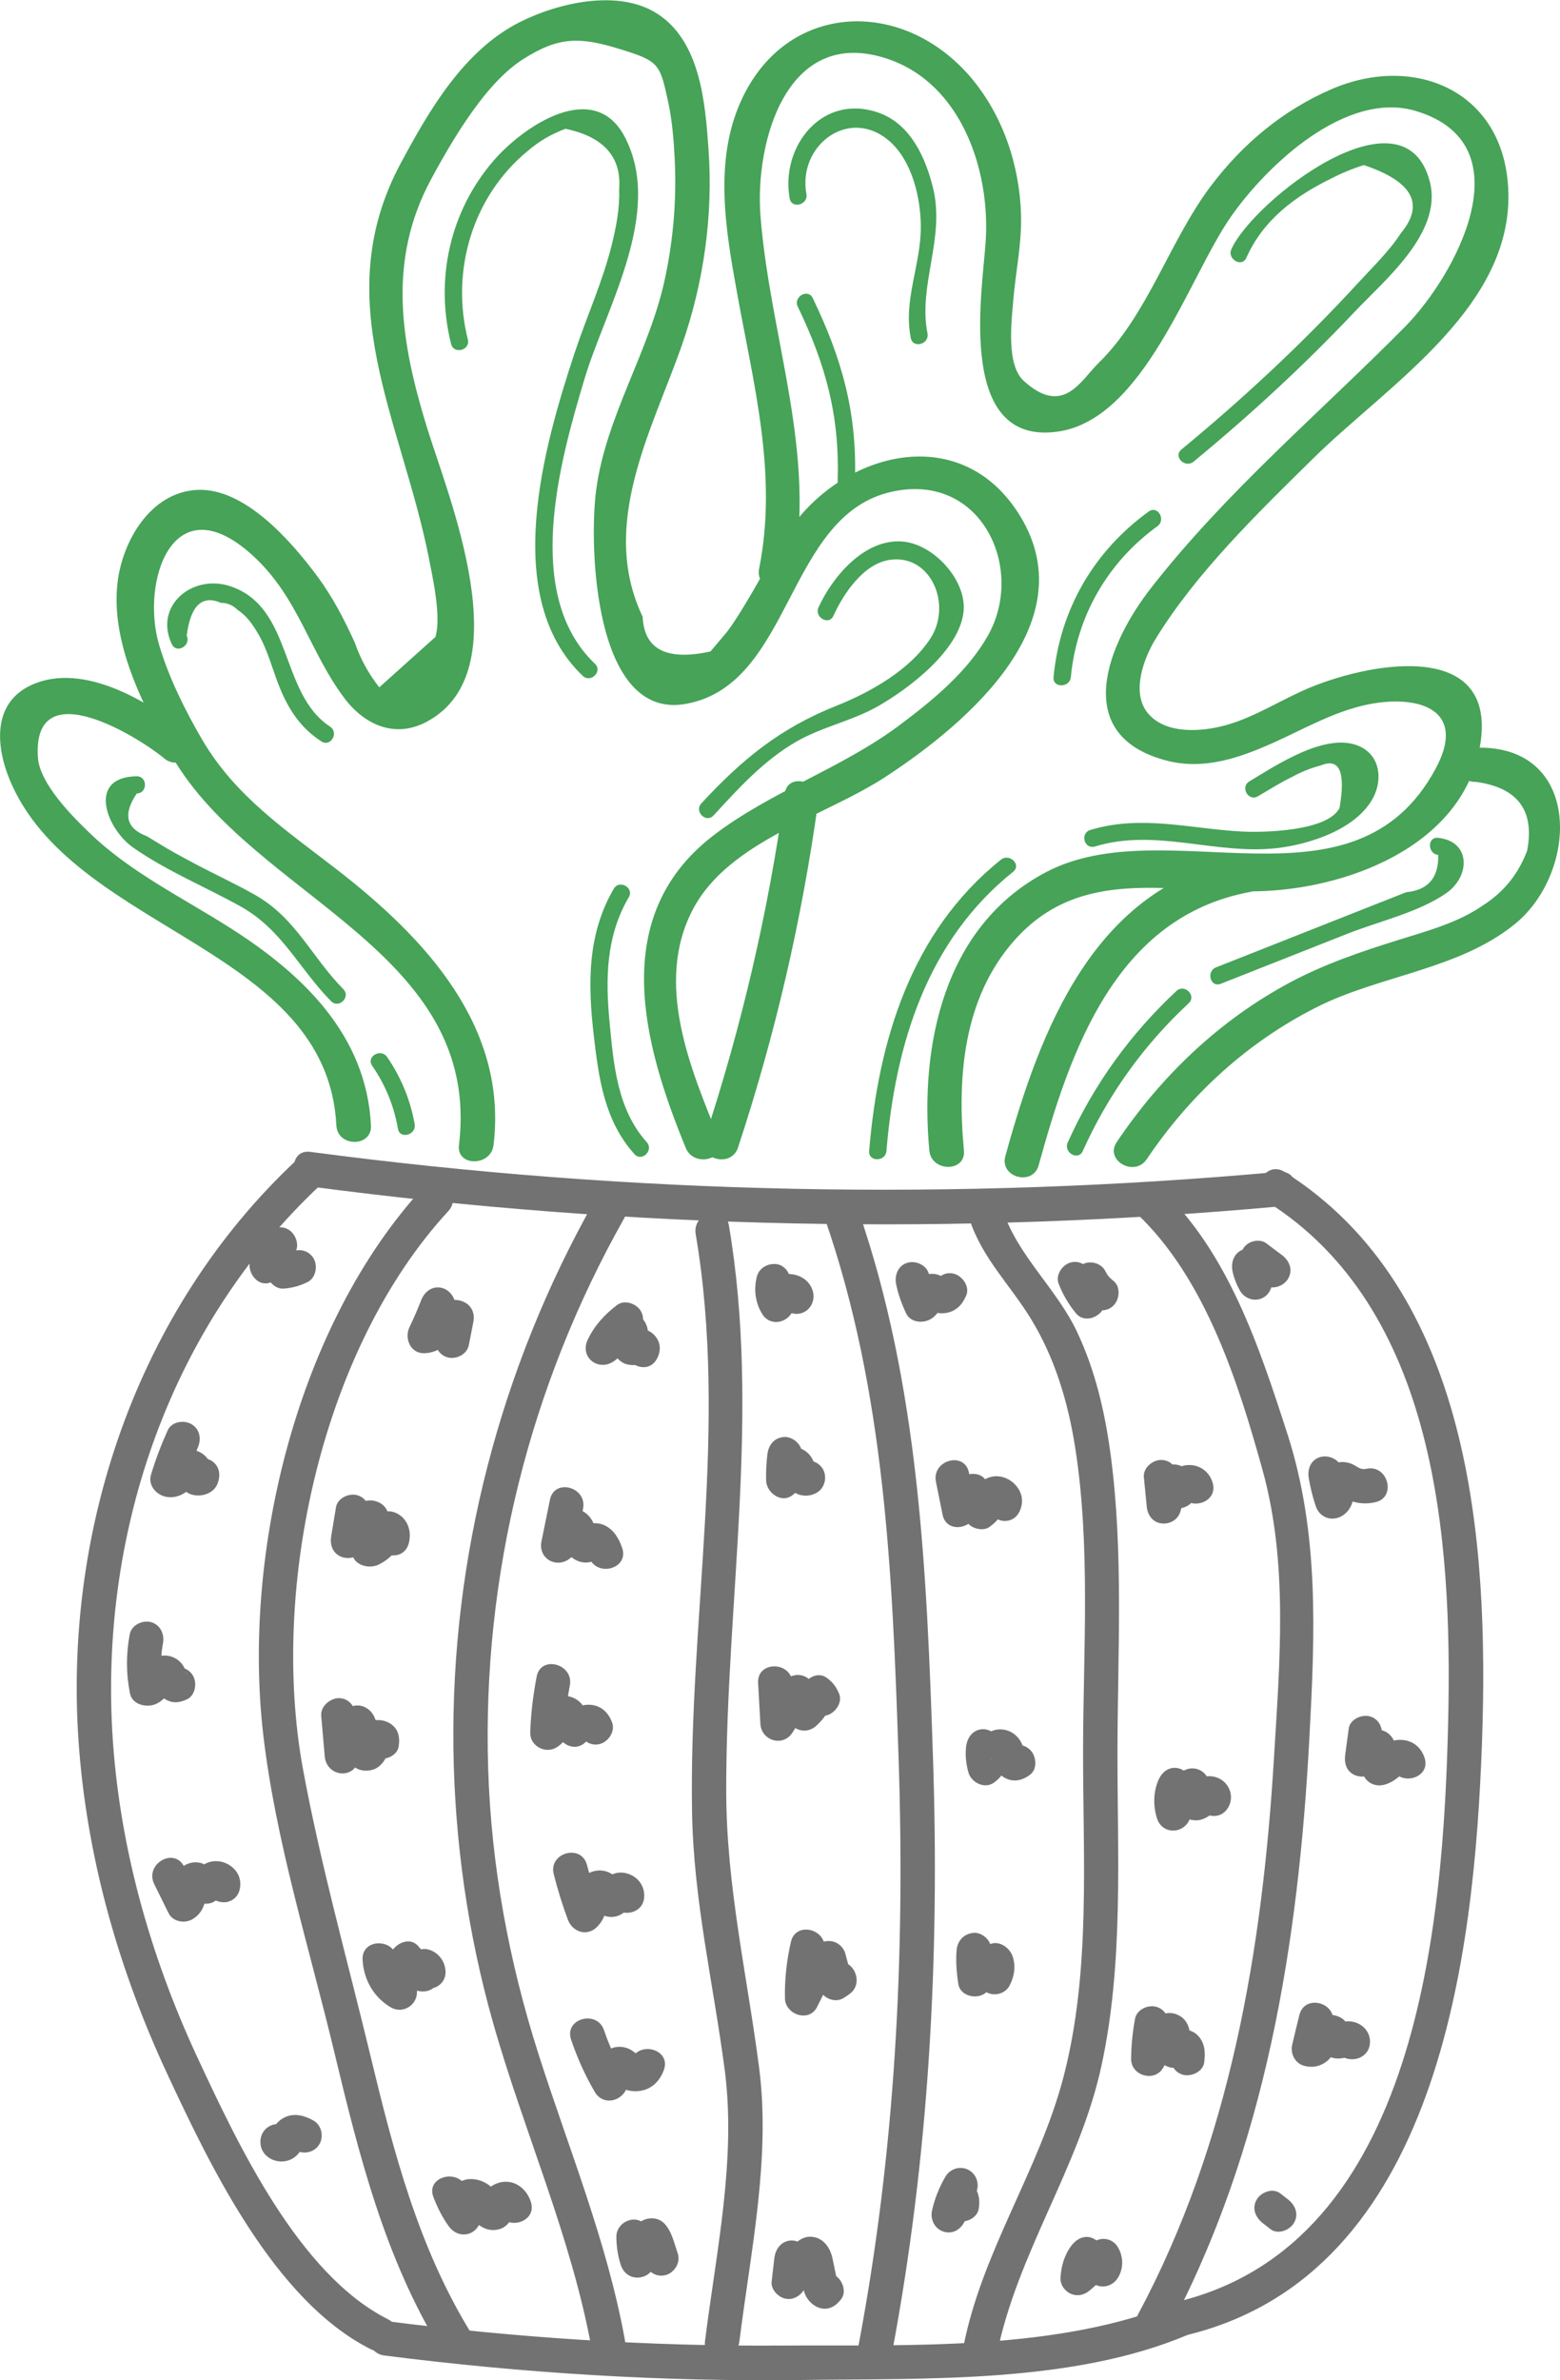 <svg width="61" height="93" viewBox="0 0 61 93" fill="none" xmlns="http://www.w3.org/2000/svg">
<g clip-path="url(#clip0_33452_309)">
<path d="M12.129 46.357C24.702 48.02 37.392 48.282 50.023 47.137C50.88 47.06 50.889 45.708 50.023 45.784C37.392 46.929 24.702 46.668 12.129 45.004C11.277 44.892 11.282 46.249 12.129 46.357Z" fill="#727272"/>
<path d="M15.03 92.031C20.465 92.725 25.935 93.063 31.415 92.987C36.235 92.919 41.925 93.131 46.445 91.224C47.23 90.89 46.884 89.583 46.086 89.921C41.45 91.877 35.509 91.612 30.549 91.643C25.357 91.679 20.178 91.337 15.026 90.678C14.174 90.57 14.178 91.922 15.03 92.031Z" fill="#727272"/>
<path d="M11.605 45.316C5.332 51.167 2.408 59.891 3.099 68.398C3.453 72.794 4.69 77.067 6.551 81.053C8.246 84.687 10.744 89.894 14.492 91.783C15.264 92.17 15.945 91.007 15.169 90.615C11.681 88.857 9.309 83.794 7.713 80.372C5.856 76.382 4.641 72.05 4.39 67.645C3.942 59.706 6.713 51.722 12.56 46.271C13.197 45.681 12.241 44.725 11.605 45.316Z" fill="#727272"/>
<path d="M49.548 46.952C56.166 51.122 56.789 60.116 56.628 67.199C56.449 75.097 55.475 87.613 46.086 89.921C45.248 90.128 45.602 91.431 46.445 91.224C56.247 88.816 57.655 76.396 57.951 68.037C58.224 60.216 57.534 50.388 50.225 45.785C49.489 45.325 48.817 46.492 49.548 46.952Z" fill="#727272"/>
<path d="M16.577 46.366C11.641 51.708 9.461 60.63 10.295 67.785C10.78 71.946 12.089 76.076 13.062 80.138C14.04 84.209 15.048 88.248 17.263 91.841C17.721 92.581 18.882 91.9 18.425 91.161C16.344 87.788 15.376 84.019 14.457 80.201C13.569 76.522 12.533 72.839 11.847 69.12C10.546 62.037 12.582 52.678 17.528 47.322C18.115 46.682 17.165 45.726 16.577 46.366Z" fill="#727272"/>
<path d="M23.241 46.929C19.564 53.44 17.631 60.833 17.73 68.326C17.779 71.924 18.29 75.526 19.268 78.988C20.483 83.284 22.33 87.36 23.137 91.774C23.294 92.63 24.59 92.265 24.433 91.413C23.729 87.549 22.236 83.952 21.048 80.228C19.895 76.612 19.205 72.884 19.088 69.083C18.855 61.568 20.712 54.143 24.402 47.61C24.832 46.853 23.671 46.172 23.241 46.929Z" fill="#727272"/>
<path d="M27.204 48.223C28.482 55.734 26.931 63.259 27.061 70.801C27.119 74.245 27.886 77.451 28.334 80.841C28.801 84.362 28.002 87.982 27.567 91.476C27.46 92.337 28.805 92.328 28.913 91.476C29.352 87.951 30.146 84.303 29.679 80.751C29.204 77.117 28.401 73.673 28.397 69.976C28.388 62.578 29.751 55.234 28.5 47.867C28.352 47.011 27.056 47.371 27.204 48.223Z" fill="#727272"/>
<path d="M32.249 47.597C34.612 54.382 34.899 61.541 35.136 68.66C35.397 76.391 35.011 84.001 33.576 91.611C33.415 92.463 34.71 92.829 34.872 91.972C36.329 84.245 36.746 76.509 36.482 68.66C36.239 61.424 35.944 54.129 33.545 47.236C33.262 46.425 31.962 46.776 32.249 47.597Z" fill="#727272"/>
<path d="M37.907 47.628C38.405 49.157 39.481 50.176 40.306 51.519C41.248 53.052 41.764 54.788 42.042 56.555C42.647 60.414 42.36 64.453 42.351 68.344C42.342 72.577 42.665 77.054 41.575 81.188C40.616 84.817 38.414 87.946 37.679 91.652C37.508 92.504 38.804 92.865 38.975 92.013C39.764 88.045 42.203 84.687 43.064 80.737C43.947 76.698 43.687 72.451 43.696 68.344C43.705 64.548 43.934 60.666 43.436 56.893C43.217 55.225 42.84 53.575 42.122 52.051C41.324 50.351 39.786 49.057 39.208 47.272C38.934 46.447 37.634 46.799 37.907 47.628Z" fill="#727272"/>
<path d="M44.45 47.416C47.122 49.941 48.409 53.971 49.373 57.452C50.377 61.077 50.041 64.945 49.817 68.655C49.364 76.184 48.099 83.704 44.508 90.412C44.095 91.178 45.257 91.864 45.669 91.093C49.498 83.938 50.776 75.895 51.202 67.871C51.418 63.831 51.592 59.886 50.332 55.996C49.238 52.619 48.032 48.949 45.4 46.456C44.772 45.865 43.817 46.821 44.45 47.416Z" fill="#727272"/>
<path d="M16.47 50.798C16.331 51.154 16.178 51.505 16.012 51.853C15.802 52.29 16.048 52.889 16.595 52.871C16.985 52.858 17.295 52.682 17.573 52.416C17.663 52.331 17.752 52.24 17.837 52.155C17.949 52.042 17.802 52.222 17.887 52.119C17.869 52.146 17.775 52.137 17.86 52.146C17.645 51.862 17.429 51.573 17.21 51.289C17.151 51.591 17.088 51.893 17.03 52.2C16.959 52.556 17.133 52.93 17.501 53.034C17.833 53.124 18.259 52.921 18.331 52.56C18.389 52.258 18.452 51.956 18.51 51.65C18.6 51.19 18.317 50.838 17.86 50.793C17.488 50.757 17.151 50.956 16.887 51.199C16.793 51.285 16.712 51.375 16.618 51.46C16.586 51.487 16.559 51.514 16.528 51.542C16.541 51.528 16.555 51.519 16.568 51.505C16.501 51.542 16.501 51.546 16.577 51.514C16.501 51.532 16.506 51.537 16.591 51.514C16.784 51.853 16.976 52.191 17.174 52.533C17.389 52.083 17.586 51.623 17.766 51.158C17.896 50.816 17.622 50.414 17.295 50.324C16.918 50.221 16.604 50.455 16.47 50.798Z" fill="#727272"/>
<path d="M13.138 58.89C13.075 59.269 13.013 59.648 12.95 60.022C12.901 60.324 12.981 60.621 13.259 60.784C13.506 60.928 13.878 60.901 14.075 60.68C14.205 60.531 14.335 60.382 14.466 60.234C14.551 60.135 14.672 59.95 14.775 59.895C14.663 59.927 14.551 59.959 14.434 59.986C14.457 59.981 14.483 59.981 14.506 59.977C14.394 59.945 14.282 59.913 14.165 59.886C14.183 59.9 14.201 59.913 14.219 59.927C14.107 59.733 13.995 59.539 13.887 59.341C13.923 59.729 13.815 60.161 13.77 60.554C13.708 61.117 14.376 61.325 14.784 61.14C15.313 60.892 15.667 60.437 15.855 59.891C15.479 59.99 15.107 60.089 14.73 60.189C14.717 60.103 14.703 60.017 14.69 59.932C14.47 60.775 15.77 61.135 15.986 60.292C16.084 59.909 15.995 59.49 15.681 59.233C15.277 58.904 14.735 59.021 14.555 59.53C14.474 59.756 14.309 59.873 14.102 59.972C14.439 60.166 14.775 60.36 15.116 60.558C15.183 59.954 15.506 58.881 14.681 58.651C13.986 58.457 13.497 59.287 13.12 59.724C13.497 59.945 13.869 60.161 14.246 60.382C14.309 60.004 14.371 59.625 14.434 59.251C14.492 58.89 14.34 58.52 13.963 58.417C13.645 58.331 13.197 58.529 13.138 58.89Z" fill="#727272"/>
<path d="M12.56 67.037C12.605 67.569 12.654 68.101 12.699 68.628C12.766 69.381 13.775 69.557 14.021 68.808C14.156 68.394 14.344 68.019 14.582 67.65C14.174 67.596 13.761 67.542 13.353 67.487C13.51 67.88 13.618 68.281 13.676 68.705C13.743 69.183 14.322 69.264 14.663 69.111C14.833 69.034 14.972 68.885 15.062 68.723C15.102 68.651 15.133 68.565 15.16 68.488C15.174 68.448 15.183 68.407 15.196 68.367C15.219 68.299 15.21 68.303 15.178 68.38C15.08 68.439 14.981 68.497 14.882 68.556C14.905 68.547 14.932 68.543 14.954 68.534C14.833 68.534 14.716 68.534 14.595 68.534C14.586 68.529 14.578 68.524 14.573 68.515C14.492 68.434 14.412 68.353 14.331 68.272C14.344 68.29 14.353 68.308 14.367 68.326C14.344 68.15 14.322 67.979 14.3 67.803C14.295 67.826 14.295 67.848 14.29 67.866C14.241 68.227 14.376 68.592 14.761 68.7C15.075 68.786 15.542 68.592 15.591 68.227C15.631 67.934 15.609 67.668 15.394 67.447C15.214 67.267 14.941 67.181 14.69 67.208C14.43 67.24 14.201 67.393 14.062 67.614C14.004 67.708 13.923 67.839 13.918 67.947C13.914 68.105 13.847 67.993 13.99 67.929C14.317 68.065 14.649 68.2 14.977 68.335C14.918 67.916 14.811 67.515 14.654 67.118C14.438 66.586 13.757 66.433 13.425 66.956C13.129 67.42 12.9 67.916 12.73 68.434C13.17 68.493 13.609 68.556 14.053 68.615C14.008 68.083 13.959 67.551 13.914 67.023C13.883 66.658 13.627 66.347 13.241 66.347C12.896 66.36 12.528 66.671 12.56 67.037Z" fill="#727272"/>
<path d="M14.178 76.576C14.223 77.356 14.613 78.037 15.29 78.434C15.739 78.691 16.295 78.362 16.304 77.847C16.308 77.451 16.398 77.086 16.55 76.72C16.174 76.82 15.802 76.919 15.425 77.018C15.609 77.243 15.806 77.442 16.026 77.627C16.384 77.929 17.039 77.87 17.151 77.329C17.178 77.207 17.21 77.104 17.25 76.991C16.873 77.09 16.501 77.189 16.125 77.288C16.165 77.266 16.187 77.293 16.183 77.365C16.326 77.703 16.82 77.775 17.102 77.609C17.447 77.406 17.488 77.022 17.344 76.684C17.286 76.549 17.192 76.427 17.075 76.333C16.658 76.004 16.147 76.125 15.95 76.63C15.905 76.743 15.873 76.851 15.851 76.968C16.228 76.869 16.6 76.77 16.976 76.671C16.757 76.486 16.559 76.283 16.376 76.062C16.017 75.62 15.425 75.95 15.25 76.36C15.053 76.833 14.963 77.334 14.954 77.847C15.29 77.654 15.627 77.46 15.967 77.261C15.707 77.113 15.537 76.878 15.519 76.572C15.474 75.715 14.129 75.706 14.178 76.576Z" fill="#727272"/>
<path d="M16.95 85.85C17.107 86.255 17.295 86.63 17.55 86.986C17.95 87.536 18.743 87.333 18.806 86.643C18.81 86.603 18.882 86.102 18.855 86.08C18.662 86.201 18.474 86.323 18.281 86.445C18.326 86.508 18.366 86.567 18.416 86.625C18.586 86.842 18.797 87.026 19.07 87.103C19.281 87.157 19.528 87.13 19.712 87.013C19.833 86.932 19.918 86.837 19.981 86.706C20.003 86.652 20.026 86.598 20.048 86.544C20.151 86.219 19.954 86.165 19.461 86.382C19.73 87.202 21.03 86.851 20.756 86.021C20.568 85.453 20.021 85.083 19.425 85.309C19.183 85.403 18.972 85.584 18.855 85.818C18.819 85.89 18.689 86.201 18.734 86.292C18.994 86.143 19.25 85.99 19.51 85.841C19.474 85.796 19.438 85.755 19.407 85.71C19.192 85.273 18.568 85.025 18.12 85.187C17.488 85.412 17.515 86.089 17.465 86.648C17.882 86.535 18.299 86.422 18.721 86.305C18.537 86.053 18.371 85.787 18.254 85.494C17.931 84.691 16.631 85.038 16.95 85.85Z" fill="#727272"/>
<path d="M24.137 50.982C23.653 51.348 23.25 51.78 22.985 52.335C22.64 53.056 23.442 53.624 24.043 53.156C24.187 53.043 24.33 52.93 24.474 52.817C24.536 52.768 24.599 52.718 24.666 52.669C24.698 52.642 24.729 52.619 24.761 52.592C24.873 52.511 24.814 52.524 24.586 52.628C24.474 52.596 24.361 52.565 24.245 52.538C24.258 52.547 24.272 52.556 24.285 52.565C24.205 52.484 24.124 52.403 24.043 52.321C24.03 52.263 24.012 52.209 23.998 52.15C24.003 52.087 24.003 52.078 23.989 52.132C23.958 52.155 23.949 52.308 23.949 52.33C23.918 52.538 23.936 52.741 24.043 52.93C24.142 53.101 24.317 53.255 24.509 53.304C24.59 53.327 24.693 53.336 24.779 53.336C24.859 53.336 24.931 53.322 25.003 53.295C25.097 53.268 25.066 53.259 24.904 53.268C24.805 53.21 24.707 53.151 24.608 53.092C24.622 53.106 24.635 53.119 24.648 53.133C24.59 53.034 24.532 52.934 24.474 52.835C24.478 52.849 24.483 52.867 24.487 52.88C24.509 52.705 24.532 52.533 24.554 52.358C24.545 52.371 24.541 52.385 24.532 52.398C24.124 53.164 25.285 53.85 25.693 53.079C25.868 52.754 25.828 52.389 25.554 52.132C25.411 51.997 25.218 51.916 25.021 51.911C24.909 51.907 24.779 51.979 24.68 51.97C24.792 52.001 24.904 52.033 25.021 52.06C25.003 52.046 24.985 52.033 24.971 52.024C25.052 52.105 25.133 52.186 25.213 52.267C25.204 52.249 25.195 52.231 25.187 52.213C25.218 52.326 25.249 52.439 25.276 52.556C25.267 52.47 25.281 52.515 25.312 52.389C25.348 52.231 25.352 52.06 25.317 51.898C25.24 51.573 24.998 51.339 24.675 51.28C24.339 51.217 24.11 51.393 23.855 51.591C23.599 51.789 23.344 51.992 23.088 52.191C23.442 52.466 23.792 52.736 24.146 53.011C24.308 52.678 24.514 52.371 24.814 52.146C25.106 51.929 25.254 51.559 25.056 51.221C24.891 50.937 24.433 50.766 24.137 50.982Z" fill="#727272"/>
<path d="M21.505 58.593C21.393 59.133 21.285 59.675 21.173 60.22C21.034 60.91 21.779 61.306 22.299 60.878C22.451 60.752 22.586 60.594 22.684 60.423C22.752 60.306 22.832 60.067 22.868 60.008C22.788 60.089 22.707 60.17 22.626 60.252C22.649 60.238 22.667 60.224 22.689 60.206C22.577 60.238 22.465 60.27 22.348 60.297C22.375 60.292 22.402 60.292 22.429 60.288C22.317 60.256 22.205 60.224 22.088 60.197C21.98 60.148 21.976 59.972 22.007 60.202C22.016 60.261 22.03 60.31 22.048 60.364C22.111 60.567 22.223 60.747 22.393 60.874C22.55 60.991 22.734 61.054 22.931 61.05C23.052 61.045 23.164 61.013 23.272 60.959C23.33 60.937 23.38 60.905 23.424 60.865C23.541 60.783 23.51 60.788 23.335 60.869C23.223 60.838 23.11 60.806 22.994 60.779C23.012 60.788 23.016 60.797 23.03 60.833C23.317 61.649 24.617 61.297 24.326 60.472C24.2 60.116 24.016 59.787 23.671 59.611C23.492 59.517 23.267 59.49 23.07 59.535C22.873 59.58 22.756 59.711 22.586 59.792C22.698 59.76 22.81 59.729 22.927 59.702C22.904 59.702 22.877 59.702 22.855 59.702C22.967 59.733 23.079 59.765 23.196 59.792C23.317 60.004 23.353 60.035 23.303 59.886C23.294 59.828 23.285 59.769 23.276 59.711C23.245 59.593 23.196 59.472 23.133 59.372C22.967 59.111 22.694 58.94 22.384 58.944C22.079 58.949 21.801 59.124 21.658 59.39C21.537 59.616 21.546 59.751 21.339 59.922C21.716 60.143 22.088 60.36 22.465 60.581C22.577 60.04 22.684 59.499 22.797 58.958C22.976 58.101 21.68 57.74 21.505 58.593Z" fill="#727272"/>
<path d="M20.985 65.504C20.846 66.23 20.756 66.96 20.734 67.695C20.716 68.209 21.317 68.534 21.747 68.281C21.945 68.164 22.088 68.006 22.196 67.803C22.236 67.727 22.353 67.551 22.33 67.483C22.326 67.474 22.285 67.533 22.303 67.524C22.191 67.555 22.079 67.587 21.963 67.614C21.954 67.618 21.94 67.618 21.931 67.623C21.851 67.542 21.77 67.46 21.689 67.379C21.765 67.479 21.756 67.469 21.765 67.573C21.815 68.128 22.478 68.497 22.913 68.051C22.962 67.997 23.012 67.947 23.066 67.898C22.971 67.943 22.873 67.934 22.779 67.88C22.72 67.781 22.662 67.681 22.604 67.582C22.613 67.609 22.622 67.636 22.635 67.663C22.761 68.006 23.093 68.24 23.465 68.137C23.792 68.047 24.061 67.65 23.936 67.303C23.586 66.347 22.568 66.469 21.963 67.095C22.344 67.253 22.729 67.415 23.11 67.573C23.057 66.919 22.734 66.212 21.963 66.261C21.649 66.279 21.371 66.464 21.205 66.73C21.146 66.825 21.106 66.933 21.061 67.037C21.012 67.15 20.927 67.19 21.066 67.109C21.402 67.303 21.738 67.497 22.079 67.695C22.097 67.077 22.164 66.469 22.281 65.86C22.447 65.013 21.151 64.652 20.985 65.504Z" fill="#727272"/>
<path d="M21.653 73.227C21.806 73.831 21.989 74.421 22.205 75.003C22.38 75.476 22.94 75.674 23.33 75.3C23.501 75.133 23.617 74.94 23.675 74.705C23.698 74.611 23.716 74.498 23.72 74.403C23.734 74.115 23.702 74.354 23.729 74.34C23.617 74.372 23.505 74.403 23.389 74.43C23.42 74.43 23.447 74.426 23.478 74.426C23.366 74.394 23.254 74.363 23.137 74.335C23.048 74.295 23.075 74.254 23.146 74.381C23.182 74.444 23.214 74.498 23.258 74.556C23.397 74.737 23.568 74.859 23.797 74.89C23.998 74.917 24.191 74.868 24.361 74.75C24.456 74.683 24.541 74.606 24.604 74.507C24.631 74.453 24.657 74.399 24.68 74.344C24.77 74.169 24.693 74.214 24.451 74.484C24.33 74.484 24.213 74.484 24.092 74.484C24.039 74.439 23.989 74.39 23.936 74.344C23.904 74.232 23.873 74.119 23.846 74.002C23.846 74.029 23.846 74.056 23.846 74.083C23.832 74.953 25.178 74.953 25.191 74.083C25.2 73.628 24.886 73.272 24.451 73.181C24.218 73.132 23.985 73.181 23.792 73.321C23.698 73.389 23.622 73.465 23.559 73.56C23.545 73.587 23.532 73.619 23.514 73.646C23.397 73.871 23.429 73.867 23.613 73.632C23.725 73.601 23.837 73.569 23.953 73.542C23.931 73.547 23.909 73.547 23.886 73.551C23.998 73.583 24.11 73.614 24.227 73.641C24.42 73.736 24.321 73.704 24.249 73.578C24.196 73.479 24.124 73.384 24.043 73.312C23.788 73.082 23.451 73.024 23.133 73.136C22.877 73.227 22.684 73.425 22.554 73.655C22.483 73.785 22.447 73.916 22.42 74.061C22.407 74.124 22.42 74.304 22.38 74.344C22.756 74.444 23.128 74.543 23.505 74.642C23.29 74.061 23.106 73.465 22.953 72.866C22.734 72.027 21.438 72.383 21.653 73.227Z" fill="#727272"/>
<path d="M22.33 79.687C22.572 80.404 22.882 81.094 23.263 81.743C23.536 82.207 24.142 82.153 24.424 81.743C24.5 81.63 24.554 81.513 24.59 81.382C24.595 81.341 24.599 81.305 24.608 81.265C24.68 81.003 24.617 81.012 24.411 81.296C24.29 81.296 24.173 81.296 24.052 81.296C23.864 81.238 23.949 81.251 24.048 81.359C24.119 81.436 24.209 81.517 24.303 81.571C24.496 81.68 24.725 81.72 24.944 81.702C25.447 81.666 25.792 81.332 25.958 80.877C26.258 80.061 24.958 79.705 24.662 80.516C24.747 80.291 24.958 80.417 24.922 80.309C24.895 80.232 24.738 80.129 24.666 80.088C24.447 79.962 24.182 79.935 23.945 80.016C23.725 80.088 23.55 80.255 23.438 80.458C23.339 80.638 23.366 80.909 23.258 81.062C23.644 81.062 24.034 81.062 24.42 81.062C24.092 80.507 23.828 79.939 23.622 79.331C23.353 78.51 22.052 78.862 22.33 79.687Z" fill="#727272"/>
<path d="M24.101 87.401C24.106 87.775 24.16 88.149 24.276 88.501C24.361 88.758 24.563 88.947 24.837 88.983C25.083 89.015 25.393 88.902 25.505 88.659C25.581 88.496 25.657 88.334 25.734 88.176C25.77 88.1 25.805 88.027 25.837 87.951C25.855 87.915 25.873 87.874 25.89 87.838C25.926 87.77 25.926 87.77 25.89 87.838C25.792 87.897 25.693 87.955 25.595 88.014C25.608 88.009 25.626 88 25.639 87.996C25.518 87.996 25.402 87.996 25.281 87.996C25.258 87.987 25.231 87.973 25.209 87.964C25.128 87.883 25.047 87.802 24.967 87.721C24.9 87.608 24.962 87.703 24.989 87.779C25.012 87.852 25.039 87.919 25.061 87.991C25.11 88.131 25.16 88.275 25.204 88.415C25.321 88.762 25.666 88.988 26.034 88.888C26.366 88.798 26.621 88.402 26.505 88.055C26.312 87.496 26.151 86.576 25.37 86.68C24.765 86.761 24.563 87.5 24.339 87.978C24.747 88.032 25.16 88.086 25.568 88.14C25.483 87.874 25.442 87.658 25.438 87.396C25.433 87.045 25.133 86.702 24.765 86.72C24.411 86.738 24.097 87.022 24.101 87.401Z" fill="#727272"/>
<path d="M30.28 88.221C30.244 88.528 30.209 88.839 30.173 89.145C30.137 89.434 30.406 89.727 30.666 89.799C30.971 89.885 31.253 89.736 31.424 89.488C31.545 89.312 31.666 89.141 31.787 88.965C31.841 88.884 31.899 88.807 31.953 88.726C31.975 88.695 31.998 88.663 32.02 88.631C32.119 88.496 32.105 88.505 31.984 88.658C31.872 88.69 31.76 88.722 31.643 88.749C31.666 88.749 31.684 88.749 31.706 88.749C31.594 88.717 31.482 88.686 31.365 88.658C31.231 88.424 31.186 88.379 31.231 88.523C31.244 88.577 31.253 88.636 31.267 88.69C31.289 88.803 31.312 88.911 31.338 89.024C31.388 89.258 31.41 89.533 31.531 89.745C31.648 89.943 31.841 90.115 32.065 90.178C32.41 90.272 32.693 90.097 32.894 89.826C33.114 89.533 32.939 89.069 32.652 88.902C32.307 88.699 31.953 88.852 31.733 89.145C31.724 89.159 31.715 89.172 31.706 89.181C31.899 89.069 32.092 88.956 32.289 88.848C32.276 88.848 32.262 88.852 32.249 88.852C32.361 88.884 32.473 88.915 32.59 88.942C32.706 89.001 32.778 89.33 32.711 88.997C32.693 88.902 32.67 88.812 32.652 88.717C32.616 88.55 32.585 88.383 32.549 88.217C32.468 87.865 32.258 87.522 31.89 87.419C31.482 87.306 31.159 87.54 30.93 87.847C30.702 88.158 30.486 88.478 30.267 88.794C30.684 88.906 31.101 89.019 31.522 89.136C31.558 88.83 31.594 88.519 31.63 88.212C31.67 87.847 31.289 87.536 30.957 87.536C30.558 87.545 30.325 87.861 30.28 88.221Z" fill="#727272"/>
<path d="M30.926 75.873C30.76 76.594 30.679 77.334 30.693 78.073C30.702 78.709 31.634 79.038 31.948 78.416C32.083 78.145 32.217 77.879 32.352 77.609C32.45 77.41 32.522 77.162 32.702 77.022C32.603 77.081 32.504 77.14 32.406 77.198C32.406 77.194 32.406 77.189 32.41 77.185C32.195 77.018 31.98 76.856 31.76 76.689C31.845 77.009 31.93 77.329 32.016 77.649C32.123 78.05 32.639 78.294 33.002 78.055C33.065 78.014 33.128 77.969 33.19 77.929C33.908 77.451 33.235 76.279 32.513 76.761C32.45 76.802 32.388 76.847 32.325 76.887C32.652 77.022 32.984 77.158 33.311 77.293C33.226 76.973 33.141 76.653 33.056 76.333C32.98 76.049 32.702 75.832 32.406 75.837C31.459 75.855 31.137 77.036 30.787 77.739C31.204 77.852 31.621 77.965 32.042 78.082C32.033 77.455 32.087 76.851 32.226 76.238C32.415 75.386 31.119 75.025 30.926 75.873Z" fill="#727272"/>
<path d="M29.644 65.756C29.675 66.288 29.702 66.816 29.733 67.348C29.769 68.015 30.621 68.272 30.989 67.69C31.249 67.276 31.509 66.865 31.769 66.451C31.383 66.451 30.993 66.451 30.608 66.451C30.702 66.613 30.76 66.762 30.769 66.951C30.8 67.546 31.477 67.83 31.917 67.429C32.258 67.122 32.477 66.753 32.643 66.324C32.316 66.46 31.984 66.595 31.657 66.73C31.657 66.739 31.657 66.748 31.652 66.753C31.594 66.653 31.536 66.554 31.477 66.455C31.491 66.482 31.5 66.514 31.513 66.541C31.652 66.879 31.957 67.118 32.343 67.014C32.657 66.928 32.953 66.523 32.814 66.18C32.697 65.905 32.576 65.738 32.334 65.558C31.953 65.274 31.486 65.599 31.348 65.964C31.267 66.171 31.128 66.324 30.966 66.473C31.348 66.631 31.733 66.793 32.114 66.951C32.092 66.527 31.984 66.135 31.769 65.77C31.504 65.323 30.877 65.341 30.608 65.77C30.348 66.185 30.087 66.595 29.827 67.01C30.244 67.122 30.662 67.235 31.083 67.352C31.052 66.82 31.025 66.293 30.993 65.761C30.939 64.891 29.594 64.886 29.644 65.756Z" fill="#727272"/>
<path d="M30.007 56.816C29.966 57.159 29.948 57.501 29.957 57.844C29.971 58.313 30.536 58.746 30.971 58.43C31.195 58.268 31.334 58.083 31.41 57.817C31.428 57.754 31.446 57.682 31.455 57.619C31.464 57.56 31.5 57.556 31.451 57.601C31.218 57.817 30.971 58.128 30.599 57.677C30.639 57.727 30.626 57.722 30.599 57.664C30.63 57.731 30.652 57.808 30.684 57.876C30.738 57.993 30.818 58.096 30.908 58.187C31.186 58.462 31.599 58.516 31.935 58.322C32.253 58.142 32.356 57.709 32.177 57.398C31.989 57.078 31.576 56.974 31.258 57.154C31.244 57.163 31.226 57.172 31.213 57.181C31.325 57.15 31.437 57.118 31.554 57.091C31.59 57.087 31.913 57.267 31.886 57.276C31.904 57.312 31.904 57.312 31.89 57.281C31.877 57.245 31.863 57.208 31.845 57.172C31.791 57.042 31.729 56.92 31.63 56.812C31.41 56.582 31.07 56.469 30.76 56.568C30.469 56.658 30.276 56.893 30.182 57.177C30.159 57.24 30.15 57.303 30.132 57.371C30.123 57.402 30.114 57.429 30.11 57.461C30.092 57.52 30.092 57.52 30.114 57.461C30.141 57.375 30.2 57.308 30.289 57.263C30.626 57.456 30.962 57.65 31.303 57.849C31.294 57.506 31.312 57.163 31.352 56.821C31.397 56.469 31.011 56.131 30.679 56.144C30.28 56.163 30.056 56.442 30.007 56.816Z" fill="#727272"/>
<path d="M29.594 49.882C29.469 50.378 29.532 50.888 29.796 51.325C30.11 51.857 30.832 51.695 31.025 51.163C31.096 50.964 30.989 51.284 31.056 51.081C31.083 51.005 31.105 51.041 31.038 51.072C30.832 51.181 30.554 51.109 30.491 50.838C30.576 51.194 30.975 51.406 31.321 51.311C31.679 51.212 31.877 50.838 31.791 50.477C31.67 49.964 31.114 49.688 30.617 49.806C30.128 49.927 29.89 50.356 29.729 50.797C30.137 50.743 30.549 50.689 30.957 50.635C30.89 50.518 30.881 50.527 30.868 50.387C30.877 50.459 30.872 50.369 30.872 50.347C30.881 50.148 30.845 50.428 30.89 50.234C30.975 49.891 30.778 49.486 30.419 49.4C30.074 49.328 29.688 49.513 29.594 49.882Z" fill="#727272"/>
<path d="M10.367 48.286C10.17 48.548 9.99 48.823 9.834 49.112C9.569 49.585 10.017 50.324 10.591 50.103C10.797 50.027 10.999 49.946 11.206 49.869C10.932 49.711 10.654 49.553 10.376 49.396C10.412 49.499 10.43 49.567 10.425 49.671C10.421 50.013 10.739 50.378 11.098 50.347C11.434 50.32 11.721 50.239 12.022 50.094C12.349 49.937 12.434 49.463 12.264 49.17C12.066 48.832 11.672 48.769 11.345 48.927C11.277 48.958 11.152 48.99 11.098 48.994C11.322 49.22 11.546 49.445 11.771 49.671C11.775 49.454 11.744 49.238 11.672 49.035C11.56 48.715 11.206 48.426 10.842 48.562C10.636 48.638 10.434 48.719 10.228 48.796C10.479 49.125 10.735 49.459 10.986 49.788C11.147 49.499 11.322 49.224 11.52 48.963C11.739 48.67 11.564 48.205 11.277 48.039C10.941 47.845 10.587 47.993 10.367 48.286Z" fill="#727272"/>
<path d="M6.56 55.879C6.305 56.442 6.085 57.019 5.906 57.614C5.794 57.984 6.04 58.327 6.376 58.448C6.663 58.552 6.973 58.489 7.224 58.327C7.332 58.254 7.403 58.182 7.484 58.088C7.793 57.718 7.367 58.196 7.116 57.885C7.058 57.786 7 57.686 6.941 57.587C6.906 57.461 6.932 57.722 6.932 57.718C6.946 57.822 6.973 57.93 7.027 58.025C7.13 58.2 7.318 58.345 7.511 58.399C7.874 58.498 8.34 58.358 8.497 57.989C8.641 57.655 8.596 57.263 8.255 57.064C7.973 56.897 7.479 56.97 7.336 57.308C7.349 57.29 7.363 57.272 7.381 57.258C7.479 57.2 7.578 57.141 7.677 57.082C7.811 57.123 7.946 57.163 8.08 57.204C8.139 57.303 8.197 57.402 8.255 57.502C8.291 57.628 8.264 57.317 8.255 57.285C8.219 57.15 8.157 57.028 8.067 56.929C7.901 56.753 7.686 56.65 7.444 56.636C7.224 56.627 7.022 56.69 6.843 56.816C6.758 56.875 6.686 56.943 6.619 57.024C6.341 57.348 6.533 57.073 6.74 57.145C6.897 57.425 7.054 57.7 7.21 57.979C7.354 57.497 7.524 57.028 7.731 56.568C7.879 56.235 7.825 55.843 7.488 55.644C7.193 55.468 6.708 55.545 6.56 55.879Z" fill="#727272"/>
<path d="M5.072 63.854C4.928 64.629 4.928 65.382 5.081 66.158C5.157 66.541 5.569 66.685 5.91 66.631C6.107 66.599 6.291 66.487 6.43 66.338C6.489 66.275 6.542 66.198 6.592 66.126C6.619 66.085 6.641 66.045 6.663 66C6.704 65.937 6.69 65.941 6.614 66.004C6.493 66.004 6.376 66.004 6.255 66.004C6.287 66.013 6.318 66.022 6.35 66.031C6.251 65.973 6.152 65.914 6.054 65.856C6.004 65.752 6 65.756 6.045 65.869C6.067 65.923 6.089 65.977 6.112 66.031C6.184 66.167 6.282 66.275 6.408 66.356C6.708 66.559 6.982 66.545 7.305 66.397C7.636 66.248 7.717 65.761 7.547 65.472C7.349 65.13 6.959 65.08 6.628 65.229C6.605 65.238 6.578 65.251 6.556 65.26C6.731 65.238 6.901 65.215 7.076 65.193C7.049 65.184 7.022 65.179 6.995 65.17C7.094 65.229 7.193 65.287 7.291 65.346C7.318 65.436 7.318 65.445 7.296 65.378C7.273 65.305 7.246 65.238 7.215 65.175C7.175 65.098 7.13 65.022 7.067 64.958C6.879 64.755 6.619 64.661 6.345 64.688C6.107 64.71 5.897 64.828 5.731 64.999C5.65 65.08 5.583 65.175 5.524 65.274C5.511 65.301 5.493 65.328 5.48 65.355C5.394 65.481 5.417 65.468 5.551 65.319C5.825 65.477 6.103 65.635 6.381 65.792C6.278 65.269 6.273 64.733 6.372 64.21C6.439 63.849 6.273 63.48 5.901 63.376C5.569 63.29 5.139 63.493 5.072 63.854Z" fill="#727272"/>
<path d="M6.031 73.614C6.219 73.993 6.403 74.372 6.592 74.75C6.758 75.084 7.21 75.161 7.511 74.994C7.753 74.859 7.919 74.642 7.995 74.372C8.031 74.25 8.053 74.097 8.04 73.97C8.027 73.826 8.089 73.867 8.013 73.934C7.914 73.993 7.816 74.052 7.717 74.11C7.708 74.115 7.699 74.115 7.69 74.119C7.578 74.088 7.466 74.056 7.349 74.029C7.583 74.164 7.695 74.381 8.035 74.381C8.439 74.381 8.529 74.142 8.771 73.903C8.672 73.961 8.574 74.02 8.475 74.079C8.345 73.997 8.215 73.916 8.085 73.831C8.139 74.191 8.591 74.39 8.914 74.304C9.3 74.196 9.439 73.835 9.385 73.47C9.322 73.064 8.941 72.762 8.547 72.722C8.085 72.677 7.784 72.929 7.565 73.308C7.645 73.227 7.726 73.145 7.807 73.064C7.784 73.082 7.757 73.1 7.735 73.118C7.847 73.087 7.959 73.055 8.076 73.028C8.053 73.028 8.027 73.028 8.004 73.028C8.116 73.06 8.228 73.091 8.345 73.118C8.264 73.073 8.053 72.843 7.874 72.794C7.618 72.722 7.349 72.776 7.139 72.933C6.95 73.073 6.82 73.281 6.753 73.501C6.708 73.641 6.758 73.925 6.686 74.025C6.767 73.943 6.847 73.862 6.928 73.781C6.901 73.795 6.874 73.813 6.843 73.826C7.148 73.907 7.457 73.988 7.762 74.07C7.574 73.691 7.39 73.312 7.201 72.933C6.807 72.149 5.646 72.834 6.031 73.614Z" fill="#727272"/>
<path d="M10.183 83.659C10.161 84.24 10.762 84.569 11.268 84.412C11.511 84.335 11.685 84.164 11.802 83.947C11.82 83.911 11.838 83.871 11.856 83.835C11.954 83.677 11.856 83.722 11.551 83.979C11.412 83.961 11.475 83.961 11.573 84.015C11.892 84.191 12.309 84.091 12.492 83.772C12.672 83.46 12.569 83.023 12.25 82.847C11.919 82.662 11.542 82.554 11.174 82.707C10.986 82.789 10.829 82.924 10.721 83.104C10.69 83.154 10.659 83.212 10.641 83.271C10.632 83.289 10.623 83.307 10.614 83.325C10.847 83.064 11.089 83.041 11.345 83.257C11.403 83.357 11.461 83.456 11.52 83.555C11.524 83.591 11.528 83.627 11.533 83.663C11.546 83.307 11.215 82.969 10.86 82.987C10.479 83.001 10.197 83.28 10.183 83.659Z" fill="#727272"/>
<path d="M35.038 50.158C35.118 50.563 35.257 50.942 35.432 51.316C35.598 51.663 36.051 51.709 36.352 51.56C36.522 51.474 36.661 51.321 36.751 51.154C36.778 51.104 36.795 51.05 36.822 50.996C36.966 50.685 36.818 51.154 36.473 51.118C36.361 51.086 36.248 51.055 36.132 51.028C36.056 50.992 36.244 51.113 36.244 51.113C36.316 51.167 36.365 51.199 36.45 51.235C36.625 51.312 36.804 51.325 36.993 51.298C37.396 51.231 37.634 50.969 37.786 50.604C37.925 50.266 37.634 49.86 37.316 49.77C36.93 49.662 36.63 49.905 36.486 50.243C36.643 49.95 36.84 49.887 37.073 50.054C37.056 50.036 37.038 50.018 37.015 50.004C36.93 49.919 36.769 49.828 36.652 49.797C36.437 49.738 36.204 49.774 36.015 49.887C35.858 49.982 35.746 50.131 35.67 50.293C35.652 50.334 35.63 50.379 35.612 50.424C35.562 50.568 35.589 50.433 35.67 50.397C35.975 50.478 36.284 50.559 36.589 50.64C36.464 50.374 36.387 50.094 36.329 49.806C36.262 49.445 35.831 49.242 35.5 49.333C35.136 49.427 34.971 49.797 35.038 50.158Z" fill="#727272"/>
<path d="M36.598 57.898C36.683 58.327 36.773 58.755 36.858 59.183C37.002 59.891 37.948 59.76 38.154 59.183C38.221 58.989 38.338 58.863 38.486 58.728C38.132 58.683 37.782 58.638 37.428 58.593C37.544 58.863 37.665 59.138 37.782 59.408C37.916 59.72 38.437 59.855 38.701 59.652C38.863 59.53 38.993 59.422 39.096 59.242C39.132 59.179 39.172 59.102 39.194 59.03C39.203 58.998 39.217 58.967 39.235 58.94C39.342 58.741 39.136 58.678 38.611 58.75C38.562 59.111 38.957 59.426 39.284 59.426C39.688 59.426 39.907 59.115 39.957 58.75C40.033 58.187 39.508 57.677 38.966 57.677C38.692 57.677 38.446 57.799 38.262 57.993C38.176 58.083 38.118 58.182 38.06 58.291C38.024 58.363 37.885 58.588 38.024 58.484C38.329 58.566 38.638 58.647 38.943 58.728C38.827 58.457 38.706 58.182 38.589 57.912C38.405 57.488 37.818 57.515 37.531 57.776C37.208 58.069 37.002 58.421 36.854 58.827C37.284 58.827 37.719 58.827 38.15 58.827C38.064 58.399 37.975 57.97 37.889 57.542C37.724 56.685 36.423 57.046 36.598 57.898Z" fill="#727272"/>
<path d="M37.777 68.24C37.737 68.578 37.777 68.926 37.867 69.25C37.979 69.642 38.49 69.908 38.854 69.656C39.091 69.489 39.235 69.309 39.338 69.038C39.365 68.971 39.387 68.898 39.41 68.826C39.45 68.682 39.41 68.876 39.293 68.894C39.172 68.894 39.055 68.894 38.934 68.894C38.822 68.849 38.751 68.781 38.733 68.682C38.719 68.637 38.724 68.651 38.751 68.723C38.764 68.763 38.777 68.808 38.791 68.849C38.867 69.056 38.975 69.223 39.145 69.363C39.513 69.66 39.93 69.611 40.288 69.331C40.575 69.106 40.522 68.61 40.288 68.376C40.006 68.091 39.625 68.15 39.338 68.376C39.324 68.389 39.306 68.398 39.293 68.412C39.392 68.353 39.49 68.294 39.589 68.236C39.571 68.24 39.553 68.245 39.535 68.249C39.656 68.249 39.773 68.249 39.894 68.249C39.975 68.263 40.091 68.511 40.042 68.362C40.006 68.245 39.961 68.123 39.898 68.019C39.71 67.713 39.378 67.537 39.024 67.573C38.71 67.605 38.455 67.803 38.284 68.064C38.212 68.177 38.163 68.303 38.123 68.43C38.109 68.47 38.082 68.529 38.078 68.569C38.073 68.628 38.064 68.556 38.176 68.479C38.504 68.615 38.836 68.75 39.163 68.885C39.1 68.664 39.091 68.466 39.118 68.236C39.158 67.871 38.777 67.56 38.446 67.56C38.055 67.564 37.822 67.875 37.777 68.24Z" fill="#727272"/>
<path d="M37.405 76.202C37.369 76.644 37.405 77.077 37.472 77.514C37.553 78.023 38.275 78.154 38.598 77.811C38.715 77.69 38.836 77.568 38.961 77.455C39.073 77.356 39.19 77.257 39.28 77.194C38.952 77.059 38.62 76.923 38.293 76.788C38.333 76.905 38.333 76.77 38.32 76.896C38.329 76.802 38.266 76.982 38.311 76.905C38.136 77.225 38.235 77.645 38.553 77.829C38.863 78.01 39.297 77.911 39.472 77.586C39.665 77.23 39.728 76.815 39.593 76.427C39.463 76.058 38.979 75.747 38.607 76.022C38.266 76.274 37.948 76.545 37.656 76.851C38.033 76.95 38.405 77.05 38.782 77.149C38.737 76.856 38.737 76.513 38.759 76.193C38.786 75.841 38.432 75.503 38.087 75.517C37.692 75.544 37.437 75.823 37.405 76.202Z" fill="#727272"/>
<path d="M36.975 85.034C36.733 85.444 36.549 85.895 36.446 86.364C36.365 86.72 36.553 87.094 36.916 87.198C37.293 87.302 37.616 87.072 37.746 86.725C37.786 86.612 37.921 86.368 37.993 86.274C37.674 86.274 37.361 86.274 37.042 86.274C36.961 86.174 36.939 86.066 36.97 85.94C36.912 86.301 37.065 86.666 37.441 86.774C37.764 86.864 38.208 86.666 38.271 86.301C38.334 85.927 38.266 85.597 37.997 85.318C37.764 85.075 37.271 85.034 37.047 85.318C36.786 85.642 36.598 85.972 36.45 86.364C36.881 86.486 37.316 86.603 37.746 86.725C37.831 86.346 37.943 86.048 38.141 85.719C38.325 85.404 38.212 84.975 37.898 84.795C37.58 84.606 37.163 84.718 36.975 85.034Z" fill="#727272"/>
<path d="M41.898 87.734C41.62 88.1 41.49 88.55 41.468 89.006C41.454 89.272 41.647 89.529 41.88 89.623C42.145 89.731 42.4 89.668 42.616 89.484C42.947 89.2 43.279 88.911 43.611 88.627C43.257 88.582 42.907 88.537 42.553 88.492C42.526 88.451 42.539 88.393 42.544 88.347C42.548 88.316 42.62 88.208 42.548 88.32C42.355 88.632 42.481 89.064 42.791 89.245C43.113 89.434 43.517 89.312 43.71 89.001C43.938 88.636 43.934 88.172 43.714 87.802C43.477 87.405 42.988 87.383 42.656 87.667C42.324 87.951 41.992 88.239 41.66 88.523C42.042 88.681 42.427 88.843 42.808 89.001C42.817 88.798 42.773 89.091 42.817 88.897C42.835 88.83 42.853 88.758 42.876 88.69C42.84 88.785 42.929 88.595 42.929 88.591C42.965 88.528 43.006 88.469 43.05 88.415C43.27 88.122 43.095 87.658 42.808 87.491C42.472 87.288 42.122 87.441 41.898 87.734Z" fill="#727272"/>
<path d="M44.382 78.88C44.288 79.394 44.234 79.912 44.23 80.44C44.221 81.103 45.158 81.373 45.485 80.782C45.687 80.413 45.925 80.093 46.221 79.795C45.947 79.831 45.678 79.867 45.405 79.899C45.391 79.89 45.373 79.876 45.36 79.867C45.301 79.768 45.243 79.669 45.185 79.57C45.171 79.529 45.216 79.403 45.171 79.547C45.14 79.637 45.122 79.782 45.118 79.867C45.109 80.084 45.171 80.296 45.297 80.471C45.441 80.665 45.678 80.796 45.925 80.796C46.059 80.796 46.216 80.755 46.333 80.692C46.355 80.679 46.373 80.67 46.395 80.656C46.503 80.589 46.472 80.584 46.301 80.643C46.189 80.611 46.077 80.58 45.961 80.552C45.781 80.462 45.768 80.359 45.786 80.228C45.736 80.589 45.875 80.954 46.257 81.062C46.57 81.148 47.032 80.954 47.086 80.589C47.14 80.201 47.122 79.809 46.826 79.516C46.678 79.371 46.454 79.286 46.248 79.29C46.113 79.295 45.956 79.34 45.84 79.403C45.808 79.421 45.66 79.484 45.745 79.466C45.866 79.466 45.983 79.466 46.104 79.466C46.086 79.462 46.064 79.453 46.046 79.448C46.144 79.507 46.243 79.565 46.342 79.624C46.387 79.998 46.427 80.093 46.467 79.908C46.485 79.863 46.494 79.818 46.503 79.768C46.526 79.664 46.535 79.556 46.526 79.448C46.508 79.15 46.355 78.866 46.082 78.736C45.813 78.6 45.49 78.618 45.266 78.839C44.893 79.214 44.575 79.637 44.319 80.097C44.736 80.21 45.154 80.323 45.575 80.44C45.58 80.039 45.611 79.637 45.683 79.241C45.745 78.88 45.584 78.51 45.212 78.407C44.88 78.316 44.445 78.519 44.382 78.88Z" fill="#727272"/>
<path d="M45.288 69.57C45.095 70.035 45.091 70.562 45.239 71.04C45.445 71.698 46.315 71.667 46.535 71.04C46.647 70.716 46.848 70.459 47.104 70.233C46.723 70.075 46.337 69.913 45.956 69.755C45.97 69.985 45.987 70.215 46.001 70.441C46.028 70.837 46.288 71.072 46.674 71.117C46.889 71.144 47.086 71.072 47.265 70.954C47.342 70.905 47.409 70.846 47.467 70.779C47.49 70.747 47.517 70.72 47.539 70.693C47.62 70.607 47.552 70.625 47.333 70.747C47.221 70.716 47.108 70.684 46.992 70.657C46.956 70.616 46.916 70.576 46.88 70.535C46.848 70.422 46.817 70.31 46.79 70.193C46.79 70.211 46.79 70.229 46.795 70.247C46.826 70.134 46.857 70.021 46.884 69.904C46.875 69.918 46.866 69.936 46.857 69.949C46.4 70.693 47.566 71.374 48.019 70.63C48.288 70.193 48.064 69.624 47.593 69.453C47.346 69.363 47.095 69.381 46.866 69.507C46.772 69.557 46.691 69.629 46.615 69.706C46.597 69.724 46.584 69.746 46.566 69.764C46.476 69.854 46.512 69.854 46.674 69.764C46.898 69.99 47.122 70.215 47.346 70.441C47.333 70.211 47.315 69.981 47.301 69.755C47.261 69.156 46.602 68.881 46.153 69.277C45.723 69.661 45.427 70.138 45.239 70.68C45.669 70.68 46.104 70.68 46.535 70.68C46.449 70.404 46.476 70.193 46.584 69.931C46.723 69.593 46.431 69.187 46.113 69.097C45.727 68.989 45.427 69.232 45.288 69.57Z" fill="#727272"/>
<path d="M44.728 57.718C44.763 58.096 44.804 58.48 44.84 58.858C44.871 59.192 45.068 59.48 45.423 59.521C45.745 59.562 46.077 59.368 46.162 59.039C46.234 58.75 46.333 58.489 46.476 58.232C46.091 58.232 45.701 58.232 45.315 58.232C45.382 58.358 45.45 58.484 45.512 58.606C45.759 59.07 46.413 59.016 46.674 58.606C46.696 58.57 46.727 58.538 46.727 58.525C46.799 58.462 46.75 58.466 46.588 58.538C46.517 58.579 46.445 58.588 46.373 58.574C46.292 58.493 46.212 58.412 46.131 58.331C46.127 58.313 46.122 58.295 46.118 58.277C46.378 59.102 47.678 58.75 47.413 57.916C47.279 57.492 46.911 57.226 46.463 57.24C46.028 57.253 45.723 57.578 45.508 57.921C45.893 57.921 46.283 57.921 46.669 57.921C46.602 57.794 46.535 57.668 46.472 57.546C46.239 57.105 45.548 57.109 45.31 57.546C45.118 57.903 44.965 58.281 44.862 58.678C45.301 58.737 45.741 58.8 46.185 58.858C46.149 58.48 46.109 58.096 46.073 57.718C46.037 57.353 45.79 57.041 45.4 57.041C45.064 57.041 44.692 57.353 44.728 57.718Z" fill="#727272"/>
<path d="M41.396 50.157C41.566 50.59 41.777 50.951 42.073 51.312C42.414 51.726 43.055 51.456 43.199 51.014C43.302 50.689 43.346 50.338 43.315 50C42.898 50.112 42.481 50.225 42.06 50.342C42.19 50.595 42.373 50.825 42.593 51.005C42.876 51.235 43.27 51.28 43.544 51.005C43.781 50.766 43.826 50.279 43.544 50.049C43.463 49.986 43.387 49.914 43.324 49.837C43.257 49.752 43.364 49.905 43.306 49.81C43.275 49.761 43.248 49.711 43.221 49.661C43.082 49.391 42.737 49.269 42.459 49.346C42.194 49.418 41.938 49.707 41.965 50C41.992 50.284 41.983 50.396 41.898 50.653C42.275 50.554 42.647 50.455 43.024 50.356C42.965 50.288 42.907 50.203 42.84 50.085C42.808 50.031 42.777 49.973 42.746 49.919C42.737 49.905 42.665 49.734 42.687 49.801C42.553 49.463 42.239 49.224 41.858 49.328C41.544 49.414 41.261 49.815 41.396 50.157Z" fill="#727272"/>
<path d="M48.189 49.635C48.243 49.919 48.351 50.194 48.498 50.446C48.651 50.703 48.969 50.838 49.256 50.757C49.561 50.671 49.723 50.405 49.749 50.103C49.781 49.788 49.812 49.468 49.844 49.152C49.507 49.346 49.171 49.54 48.83 49.738C49.037 49.892 49.243 50.049 49.449 50.203C49.741 50.419 50.202 50.252 50.368 49.959C50.57 49.617 50.418 49.251 50.126 49.035C49.92 48.882 49.714 48.724 49.507 48.571C49.319 48.431 49.019 48.458 48.83 48.571C48.611 48.701 48.521 48.909 48.498 49.157C48.467 49.472 48.436 49.792 48.404 50.108C48.821 49.995 49.238 49.882 49.66 49.765C49.552 49.585 49.525 49.499 49.485 49.278C49.418 48.918 48.987 48.715 48.656 48.805C48.288 48.904 48.126 49.274 48.189 49.635Z" fill="#727272"/>
<path d="M51.175 57.749C51.238 58.124 51.328 58.484 51.449 58.845C51.588 59.273 52.036 59.454 52.435 59.251C52.682 59.124 52.839 58.89 52.902 58.624C52.933 58.502 52.938 58.372 52.947 58.241C52.947 58.196 52.951 58.151 52.956 58.106C52.947 58.295 52.821 58.417 52.574 58.48C52.462 58.448 52.35 58.417 52.234 58.39C52.763 58.651 53.175 58.827 53.781 58.692C54.624 58.502 54.269 57.195 53.422 57.389C53.211 57.438 53.09 57.312 52.911 57.222C52.597 57.069 52.238 57.091 51.965 57.308C51.758 57.47 51.664 57.695 51.628 57.952C51.615 58.051 51.61 58.146 51.601 58.245C51.593 58.331 51.597 58.336 51.606 58.268C51.561 58.421 51.61 58.358 51.758 58.087C52.086 58.223 52.417 58.358 52.745 58.493C52.628 58.133 52.539 57.772 52.471 57.398C52.408 57.037 51.969 56.834 51.642 56.924C51.265 57.019 51.113 57.389 51.175 57.749Z" fill="#727272"/>
<path d="M52.74 67.532C52.696 67.875 52.646 68.218 52.601 68.56C52.561 68.862 52.628 69.16 52.911 69.322C53.144 69.462 53.547 69.449 53.727 69.219C53.825 69.088 53.924 68.98 54.081 68.926C53.798 68.709 53.512 68.493 53.229 68.272C53.238 68.542 53.242 68.813 53.252 69.083C53.265 69.534 53.669 69.841 54.103 69.737C54.319 69.688 54.498 69.579 54.668 69.444L54.834 69.313C54.821 69.295 54.606 69.309 54.556 69.255C54.498 69.156 54.44 69.056 54.382 68.957C54.39 68.98 54.395 69.002 54.404 69.025C54.686 69.841 55.987 69.489 55.7 68.664C55.543 68.218 55.184 67.965 54.709 67.979C54.516 67.983 54.314 68.046 54.148 68.146C54.014 68.227 53.888 68.394 53.736 68.43C54.018 68.646 54.305 68.862 54.588 69.083C54.579 68.813 54.574 68.542 54.565 68.272C54.556 67.857 54.139 67.474 53.713 67.618C53.341 67.749 53.009 67.947 52.767 68.263C53.144 68.484 53.516 68.7 53.893 68.921C53.938 68.579 53.987 68.236 54.032 67.893C54.081 67.532 53.947 67.167 53.561 67.059C53.256 66.974 52.79 67.167 52.74 67.532Z" fill="#727272"/>
<path d="M50.808 78.731C50.714 79.114 50.619 79.498 50.53 79.881C50.445 80.232 50.637 80.62 51.001 80.715C51.323 80.8 51.633 80.737 51.897 80.525C52.108 80.354 52.184 80.088 52.377 79.921C52.279 79.98 52.18 80.039 52.081 80.097C52.113 80.084 52.144 80.07 52.18 80.057C52.059 80.057 51.942 80.057 51.821 80.057C51.852 80.061 51.884 80.07 51.92 80.075C51.785 79.971 51.651 79.867 51.516 79.763C51.507 79.709 51.512 79.723 51.525 79.813C51.557 79.89 51.588 79.966 51.624 80.043C51.714 80.192 51.852 80.296 52.005 80.363C52.166 80.435 52.346 80.444 52.521 80.408C52.579 80.404 52.637 80.386 52.691 80.363C52.956 80.278 52.902 80.25 52.53 80.287C52.449 80.205 52.368 80.124 52.288 80.043C52.296 80.057 52.31 80.075 52.319 80.088C52.288 79.975 52.256 79.863 52.229 79.746C52.229 79.763 52.229 79.786 52.225 79.804C52.184 80.674 53.529 80.674 53.57 79.804C53.588 79.434 53.337 79.123 52.991 79.015C52.83 78.966 52.651 78.961 52.485 79.002C52.426 79.015 52.198 79.06 52.265 79.069C52.377 79.101 52.489 79.132 52.606 79.159C52.583 79.146 52.566 79.128 52.543 79.114C52.624 79.195 52.705 79.277 52.785 79.358C52.754 79.295 52.682 79.056 52.57 78.939C52.391 78.758 52.063 78.677 51.821 78.745C51.624 78.799 51.453 78.916 51.319 79.065C51.247 79.146 51.184 79.236 51.131 79.331C51.113 79.362 51.099 79.394 51.081 79.421C50.956 79.592 51.05 79.588 51.364 79.403C51.521 79.682 51.678 79.957 51.835 80.237C51.929 79.854 52.023 79.471 52.113 79.087C52.31 78.244 51.014 77.884 50.808 78.731Z" fill="#727272"/>
<path d="M49.382 86.864C49.48 86.941 49.579 87.017 49.678 87.094C49.965 87.32 50.431 87.139 50.597 86.851C50.799 86.504 50.646 86.147 50.355 85.926C50.256 85.85 50.158 85.773 50.059 85.697C49.772 85.471 49.306 85.651 49.14 85.94C48.938 86.287 49.095 86.639 49.382 86.864Z" fill="#727272"/>
</g>
<g clip-path="url(#clip1_33452_309)">
<path d="M19.299 44.737C19.858 40.105 16.625 36.647 13.18 33.98C11.174 32.424 9.212 31.126 7.905 28.899C7.237 27.756 6.597 26.467 6.223 25.2C5.492 22.733 6.755 18.857 9.88 21.702C11.679 23.342 12.094 25.458 13.469 27.281C14.244 28.312 15.435 28.863 16.675 28.205C20.404 26.232 17.518 19.386 16.684 16.665C15.674 13.371 15.142 10.202 16.842 7.032C17.401 5.992 18.028 4.921 18.745 3.983C19.209 3.378 19.8 2.725 20.463 2.307C21.833 1.436 22.659 1.436 24.174 1.898C25.788 2.391 25.801 2.476 26.131 4.005C26.284 4.712 26.347 5.49 26.383 6.219C26.46 7.761 26.334 9.317 26.013 10.833C25.414 13.709 23.687 16.252 23.308 19.172C23.028 21.32 23.222 28.143 26.811 27.503C31.018 26.752 30.716 20.093 34.91 19.204C38.4 18.461 40.105 22.244 38.626 24.84C37.823 26.254 36.488 27.347 35.203 28.312C32.912 30.032 30.112 30.93 27.862 32.668C23.79 35.825 25.143 40.785 26.816 44.853C27.141 45.64 28.448 45.293 28.119 44.497C26.992 41.755 25.576 38.398 27.1 35.518C28.511 32.851 32.236 31.917 34.639 30.343C37.886 28.219 42.544 24.218 39.793 20.008C37.494 16.483 33.039 17.661 30.937 20.613C30.302 21.506 29.81 22.489 29.246 23.427C28.989 23.853 28.732 24.285 28.43 24.685C28.214 24.942 27.997 25.196 27.781 25.454C26.072 25.827 25.188 25.378 25.13 24.098C23.416 20.506 25.49 16.825 26.654 13.514C27.519 11.051 27.889 8.428 27.704 5.828C27.578 4.027 27.389 1.591 25.671 0.516C24.16 -0.431 21.838 0.111 20.354 0.849C18.145 1.951 16.792 4.29 15.674 6.37C12.802 11.713 15.701 16.421 16.77 21.804C16.909 22.52 17.266 24.089 17.027 24.885C16.296 25.543 15.566 26.196 14.831 26.854C14.411 26.325 14.096 25.747 13.875 25.111C13.451 24.182 13.004 23.316 12.387 22.489C11.413 21.182 9.573 19.035 7.693 19.141C5.866 19.248 4.793 21.151 4.599 22.738C4.311 25.085 5.587 27.587 6.741 29.579C9.943 35.096 18.866 37.127 17.947 44.746C17.847 45.587 19.2 45.582 19.299 44.737Z" fill="#46A358"/>
<path d="M30.987 22.573C31.961 17.705 30.121 13.256 29.738 8.45C29.508 5.579 30.748 0.987 34.689 2.294C37.624 3.267 38.738 6.717 38.54 9.477C38.395 11.495 37.413 17.416 41.353 16.865C44.735 16.394 46.48 10.837 48.122 8.481C49.529 6.463 52.635 3.516 55.368 4.338C59.697 5.641 56.924 10.762 54.931 12.776C51.571 16.167 47.991 19.168 45.029 22.946C43.31 25.138 41.822 28.739 45.633 29.721C47.098 30.099 48.51 29.597 49.831 29.001C50.895 28.521 51.91 27.947 53.041 27.632C55.106 27.054 57.501 27.507 56.135 30.037C52.938 35.962 45.619 31.593 40.898 34.078C36.894 36.189 35.961 40.857 36.339 44.951C36.416 45.8 37.773 45.809 37.692 44.951C37.426 42.097 37.656 39.012 39.658 36.749C42.246 33.824 45.7 34.891 49.127 34.824C52.626 34.758 57.131 33.086 57.857 29.232C58.651 25.009 53.772 25.827 51.269 26.845C50.164 27.294 49.132 27.992 47.977 28.321C47.062 28.583 45.615 28.725 44.893 27.876C44.194 27.049 44.758 25.658 45.191 24.956C46.773 22.377 49.2 20.026 51.355 17.905C54.326 14.98 59.395 11.878 58.957 7.108C58.624 3.458 55.206 2.12 52.054 3.489C50.16 4.312 48.595 5.619 47.36 7.25C45.745 9.379 44.884 12.304 42.959 14.18C42.264 14.856 41.584 16.292 40.032 14.883C39.342 14.256 39.55 12.584 39.622 11.726C39.717 10.602 39.96 9.504 39.924 8.37C39.865 6.454 39.221 4.512 37.963 3.027C35.302 -0.102 30.734 0.035 28.967 3.961C27.912 6.308 28.376 8.993 28.818 11.429C29.467 15.025 30.419 18.555 29.684 22.217C29.517 23.058 30.82 23.418 30.987 22.573Z" fill="#46A358"/>
<path d="M30.685 31.006C30.049 35.589 29.008 40.079 27.555 44.48C27.285 45.297 28.593 45.649 28.859 44.835C30.311 40.434 31.352 35.945 31.988 31.361C32.105 30.517 30.802 30.157 30.685 31.006Z" fill="#46A358"/>
<path d="M14.506 43.973C14.33 40.443 11.845 38.06 8.987 36.247C7.133 35.069 5.104 34.086 3.513 32.553C2.827 31.895 1.551 30.619 1.483 29.597C1.254 26.187 5.479 28.841 6.417 29.628C7.075 30.183 8.035 29.241 7.372 28.685C5.898 27.445 3.251 25.831 1.226 26.765C-0.406 27.516 -0.135 29.379 0.491 30.721C3.129 36.425 12.806 37.078 13.153 43.973C13.194 44.826 14.551 44.831 14.506 43.973Z" fill="#46A358"/>
<path d="M44.839 45.293C46.526 42.786 48.749 40.737 51.472 39.358C53.952 38.105 57.027 37.887 59.223 36.114C61.744 34.078 61.875 29.085 57.704 29.214C56.834 29.241 56.834 30.575 57.704 30.548C59.35 30.77 60.017 31.668 59.715 33.237C59.377 34.14 58.804 34.851 57.997 35.367C57.009 36.056 55.81 36.371 54.674 36.727C53.226 37.18 51.815 37.656 50.476 38.367C47.689 39.852 45.412 42.03 43.667 44.622C43.184 45.337 44.357 46.004 44.839 45.293Z" fill="#46A358"/>
<path d="M48.514 33.562C42.783 34.629 40.668 40.252 39.311 45.173C39.081 46.004 40.389 46.355 40.614 45.529C41.849 41.052 43.631 35.825 48.875 34.851C49.727 34.687 49.366 33.402 48.514 33.562Z" fill="#46A358"/>
<path d="M18.294 13.265C17.622 10.602 18.46 7.686 20.634 5.899C21.071 5.521 21.567 5.232 22.113 5.032C23.614 5.348 24.313 6.139 24.21 7.406C24.237 8.144 24.093 8.873 23.917 9.584C23.56 11.02 22.934 12.384 22.469 13.789C21.274 17.408 19.556 23.324 22.785 26.405C23.096 26.703 23.578 26.232 23.263 25.934C20.431 23.235 21.883 18.048 22.852 14.816C23.691 12.016 25.968 8.295 24.431 5.352C23.231 3.058 20.481 4.921 19.313 6.263C17.586 8.25 17.004 10.922 17.64 13.443C17.748 13.86 18.397 13.683 18.294 13.265Z" fill="#46A358"/>
<path d="M32.588 24.062C32.975 23.213 33.76 22.013 34.811 21.871C36.411 21.653 37.237 23.636 36.38 24.947C35.573 26.183 34.035 27.045 32.709 27.574C30.505 28.45 29.026 29.659 27.425 31.388C27.132 31.704 27.61 32.179 27.903 31.859C28.872 30.806 29.864 29.712 31.127 28.983C32.132 28.401 33.3 28.174 34.31 27.605C35.541 26.907 37.534 25.4 37.679 23.88C37.796 22.653 36.484 21.231 35.257 21.155C33.778 21.062 32.543 22.555 32.006 23.729C31.826 24.111 32.412 24.453 32.588 24.062Z" fill="#46A358"/>
<path d="M7.3 24.836C7.449 23.667 7.896 23.235 8.635 23.551C8.897 23.556 9.113 23.649 9.293 23.831C9.65 24.062 9.884 24.405 10.096 24.765C10.475 25.409 10.651 26.16 10.93 26.845C11.286 27.725 11.755 28.441 12.562 28.965C12.928 29.206 13.266 28.628 12.905 28.388C10.921 27.09 11.476 23.72 8.996 22.902C7.508 22.413 6.011 23.684 6.719 25.169C6.903 25.56 7.485 25.223 7.3 24.836Z" fill="#46A358"/>
<path d="M31.533 7.584C31.181 5.663 33.233 4.134 34.802 5.534C35.667 6.308 36.001 7.73 36.006 8.842C36.015 10.349 35.316 11.696 35.613 13.207C35.694 13.629 36.348 13.451 36.267 13.029C35.893 11.131 36.966 9.313 36.484 7.344C36.195 6.166 35.609 4.854 34.373 4.41C32.146 3.614 30.509 5.739 30.879 7.757C30.96 8.179 31.609 8.002 31.533 7.584Z" fill="#46A358"/>
<path d="M31.194 11.98C32.295 14.261 32.836 16.261 32.755 18.79C32.741 19.221 33.417 19.217 33.431 18.79C33.517 16.132 32.93 14.029 31.781 11.647C31.591 11.26 31.009 11.598 31.194 11.98Z" fill="#46A358"/>
<path d="M48.735 10.073C49.389 8.602 50.624 7.672 52.054 6.975C52.464 6.761 52.888 6.588 53.33 6.45C55.237 7.09 55.72 7.975 54.777 9.113C54.326 9.811 53.672 10.437 53.109 11.051C50.962 13.385 48.645 15.545 46.196 17.563C45.863 17.839 46.341 18.31 46.674 18.035C48.888 16.212 50.994 14.274 52.96 12.193C54.142 10.944 56.41 9.091 55.914 7.117C54.926 3.205 48.978 7.868 48.149 9.74C47.977 10.126 48.564 10.464 48.735 10.073Z" fill="#46A358"/>
<path d="M44.916 19.986C42.756 21.551 41.444 23.831 41.196 26.458C41.155 26.885 41.831 26.881 41.872 26.458C42.098 24.084 43.306 21.973 45.258 20.559C45.606 20.31 45.267 19.728 44.916 19.986Z" fill="#46A358"/>
<path d="M49.195 31.108C49.637 30.846 50.079 30.57 50.543 30.344C50.895 30.152 51.265 30.006 51.653 29.904C52.379 29.606 52.622 30.161 52.379 31.57C51.901 32.499 49.312 32.535 48.51 32.486C46.503 32.371 44.614 31.828 42.634 32.428C42.219 32.553 42.395 33.197 42.815 33.073C45.191 32.348 47.504 33.402 49.903 33.14C51.206 32.993 53.05 32.402 53.7 31.157C54.06 30.464 53.975 29.548 53.186 29.17C51.892 28.552 49.871 29.921 48.852 30.53C48.483 30.757 48.821 31.335 49.195 31.108Z" fill="#46A358"/>
<path d="M39.139 33.589C35.622 36.403 34.342 40.67 33.986 44.973C33.95 45.4 34.626 45.4 34.662 44.973C35.005 40.834 36.236 36.763 39.617 34.06C39.956 33.789 39.473 33.322 39.139 33.589Z" fill="#46A358"/>
<path d="M24.002 34.722C22.956 36.509 22.988 38.456 23.218 40.456C23.412 42.137 23.633 43.786 24.809 45.093C25.098 45.413 25.576 44.942 25.287 44.622C24.133 43.342 23.989 41.563 23.835 39.928C23.673 38.225 23.696 36.576 24.588 35.055C24.805 34.687 24.223 34.353 24.002 34.722Z" fill="#46A358"/>
<path d="M5.343 30.33C3.386 30.357 4.162 32.388 5.208 33.117C6.516 34.029 8.004 34.638 9.393 35.407C11.029 36.313 11.688 37.843 12.946 39.118C13.248 39.425 13.726 38.954 13.424 38.647C12.175 37.38 11.57 35.864 9.961 34.958C9.149 34.5 8.297 34.113 7.481 33.673C7.057 33.446 6.633 33.219 6.227 32.966C6.065 32.868 5.898 32.766 5.736 32.668C4.928 32.366 4.802 31.81 5.348 31.001C5.776 30.992 5.776 30.326 5.343 30.33Z" fill="#46A358"/>
<path d="M56.238 33.402C56.261 34.291 55.846 34.776 54.985 34.86C54.57 35.025 54.16 35.185 53.745 35.349C53.127 35.593 52.505 35.838 51.887 36.083C50.444 36.651 48.997 37.225 47.554 37.794C47.152 37.95 47.328 38.599 47.734 38.438C49.384 37.785 51.035 37.136 52.685 36.483C53.907 35.998 55.467 35.651 56.554 34.896C57.496 34.238 57.523 32.873 56.234 32.735C55.805 32.686 55.81 33.358 56.238 33.402Z" fill="#46A358"/>
<path d="M46.002 38.718C44.19 40.408 42.76 42.39 41.75 44.639C41.575 45.026 42.156 45.368 42.337 44.977C43.324 42.781 44.708 40.843 46.485 39.194C46.796 38.896 46.318 38.425 46.002 38.718Z" fill="#46A358"/>
<path d="M14.551 41.635C15.07 42.39 15.403 43.204 15.561 44.102C15.633 44.524 16.287 44.346 16.215 43.924C16.048 42.977 15.683 42.093 15.137 41.297C14.894 40.946 14.308 41.279 14.551 41.635Z" fill="#46A358"/>
</g>
<defs>
<clipPath id="clip0_33452_309">
<rect width="55" height="48" fill="white" transform="translate(3 45)"/>
</clipPath>
<clipPath id="clip1_33452_309">
<rect width="61" height="46" fill="white"/>
</clipPath>
</defs>
</svg>
